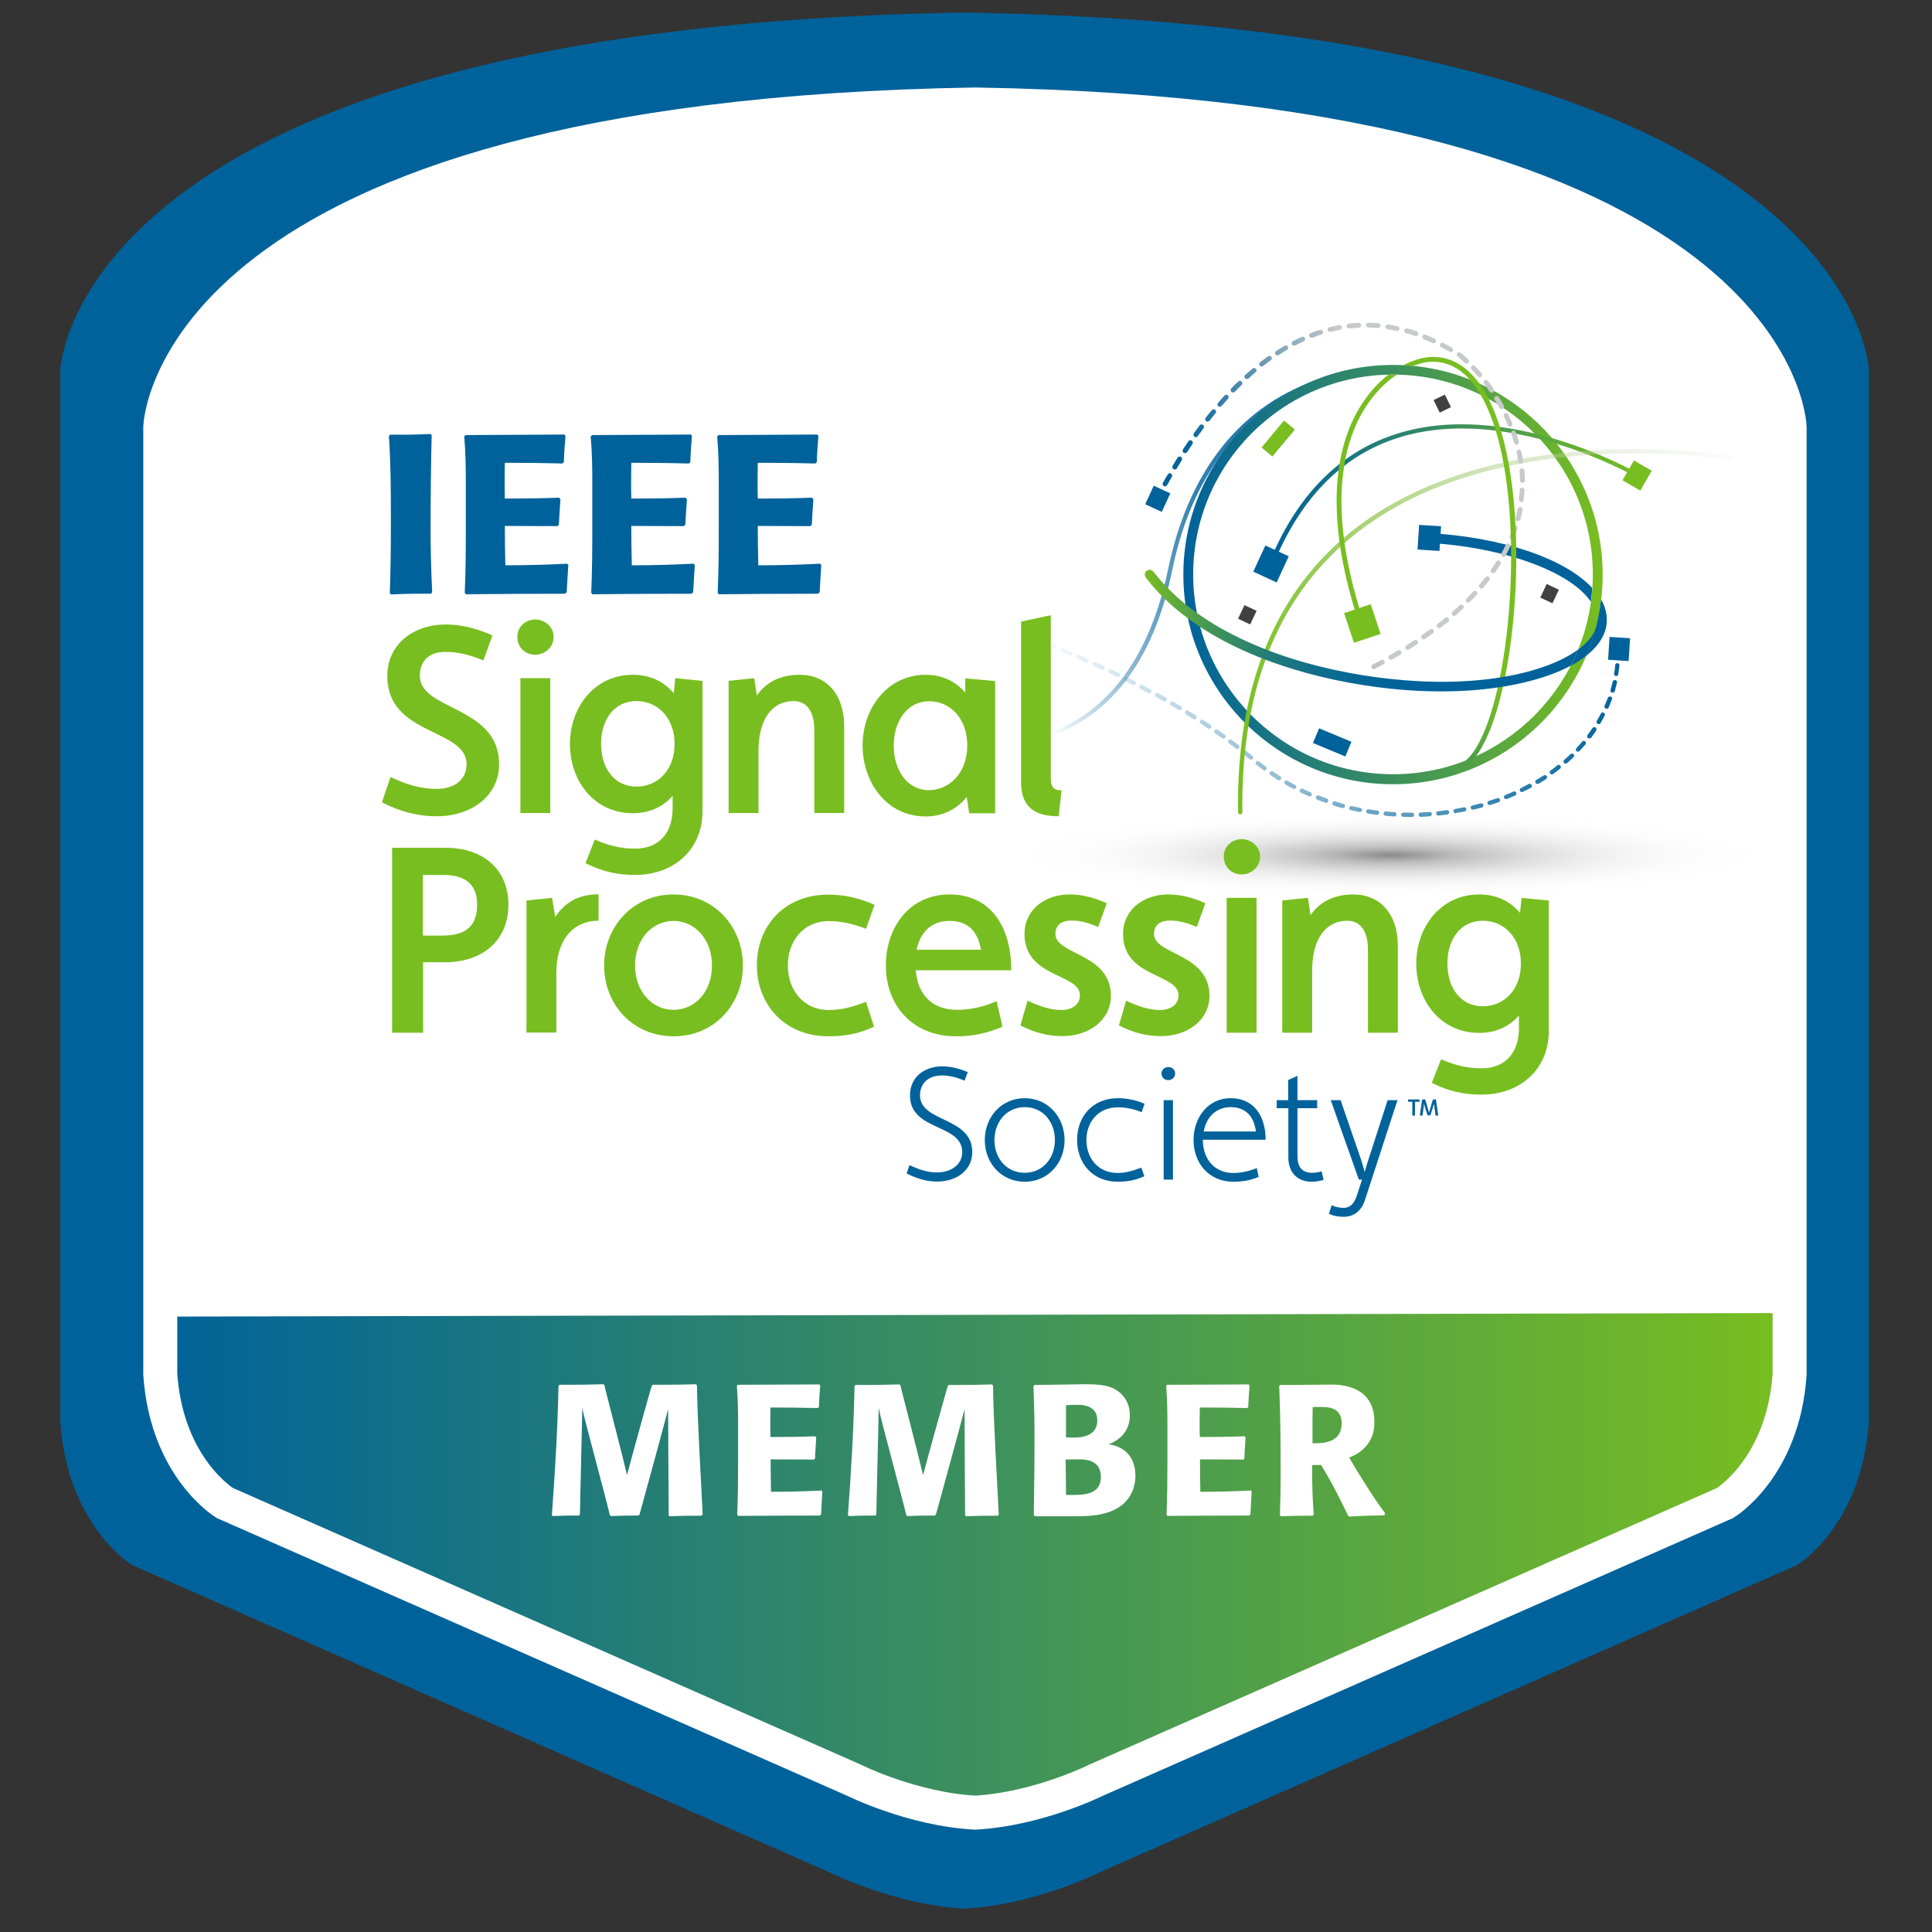 <?xml version="1.0" encoding="utf-8"?>
<!-- Generator: Adobe Illustrator 27.1.1, SVG Export Plug-In . SVG Version: 6.00 Build 0)  -->
<svg version="1.1" xmlns="http://www.w3.org/2000/svg" xmlns:xlink="http://www.w3.org/1999/xlink" x="0px" y="0px"
	 viewBox="0 0 1080 1080" style="enable-background:new 0 0 1080 1080;" xml:space="preserve">
<rect x="0" y="0" width="1080" height="1080" fill="#333333" stroke="none"/>
<style type="text/css">
	.st0{fill:#00629B;}
	.st1{fill:#FFFFFF;}
	.st2{fill:#78BE20;}
	.st3{fill:none;}
	.st4{fill:url(#SVGID_00000080194581359163702860000005947032219294383500_);}
	.st5{fill:url(#SVGID_00000129187821444869909920000004892432916526095492_);}
	.st6{fill:url(#SVGID_00000162316464785679500460000000198639829746531202_);}
	.st7{opacity:0.5;fill:url(#SVGID_00000159459714064360224900000014006838061500679327_);}
	.st8{fill:url(#SVGID_00000163039190181447226950000004744116656222344598_);}
	.st9{fill:#414042;}
	.st10{fill:url(#SVGID_00000085228491305999460940000009198522922907570366_);}
	.st11{fill:url(#SVGID_00000164472806400414567560000005890005607906875066_);}
	.st12{fill:url(#SVGID_00000017508917305974334800000016215460829299223482_);}
	.st13{fill:url(#SVGID_00000091009370858464251510000017450898421834725025_);}
	.st14{fill:url(#SVGID_00000041272399605173935190000014740989218293678520_);}
	.st15{fill:url(#SVGID_00000124847580674805594480000011130809971194577081_);}
	.st16{fill:url(#SVGID_00000156563983151163326910000010173032287607942079_);}
	.st17{fill:url(#SVGID_00000153665959806793914020000006080684521399316871_);}
	.st18{fill:url(#SVGID_00000020391529486647498020000009153592503235764659_);}
	.st19{fill:url(#SVGID_00000145741226900571260250000002150203047968118404_);}
	.st20{fill:url(#SVGID_00000120546454460374270700000006831247760564466863_);}
	.st21{fill:url(#SVGID_00000023265558488762319680000007225569268106606988_);}
	.st22{fill:url(#SVGID_00000093169698956731929170000007902326291061766589_);}
	.st23{fill:none;stroke:#FFFFFF;stroke-width:19;stroke-miterlimit:10;}
</style>
<g id="Layer_1">
	<path class="st0" d="M538.7,7c500,8,506,200,506,200v588c-4,58-40,79.8-40,79.8l-390.3,172c0,0-36.4,18.2-75.7,20.2h1
		c-39.3-2-75.7-20.2-75.7-20.2l-390.3-172c0,0-36-21.8-40-79.8V207c0,0,6-192,506-200H538.7z"/>
	<g>
		<defs>
			<path id="SVGID_1_" d="M538.3,53.5c452.4,7.2,457.9,181,457.9,181v532.1c-3.6,52.5-36.2,72.2-36.2,72.2L606.8,994.3
				c0,0-32.9,16.5-68.5,18.3h0.9c-35.6-1.8-68.5-18.3-68.5-18.3L117.6,838.7c0,0-32.6-19.7-36.2-72.2V234.4c0,0,5.4-173.7,457.9-181
				H538.3z"/>
		</defs>
		<clipPath id="SVGID_00000087393489637704429620000003301594260223596442_">
			<use xlink:href="#SVGID_1_"  style="overflow:visible;"/>
		</clipPath>
	</g>
	<path class="st1" d="M545.3,55.4c450.4,7.2,455.8,180.2,455.8,180.2v529.7c-3.6,52.3-36.1,71.9-36.1,71.9L613.5,992.1
		c0,0-32.8,16.4-68.2,18.2h0.9c-35.4-1.8-68.2-18.2-68.2-18.2L126.5,837.2c0,0-32.5-19.6-36.1-71.9V235.6c0,0,5.4-173,455.8-180.2
		H545.3z"/>
	<g>
		
			<rect x="898.7" y="357.1" transform="matrix(-6.394842e-02 0.998 -0.998 -6.394842e-02 1325.078 -517.293)" class="st0" width="12.8" height="11.5"/>
		
			<rect x="908.8" y="260.1" transform="matrix(-0.5 0.866 -0.866 -0.5 1602.985 -393.808)" class="st2" width="12.8" height="11.5"/>
		<path class="st3" d="M892.6,348.5c-0.2,0.9-0.4,1.9-0.7,2.8C892.3,350.4,892.5,349.4,892.6,348.5z"/>
		<g>
			
				<linearGradient id="SVGID_00000072974826136280196560000009106570370123423882_" gradientUnits="userSpaceOnUse" x1="639.959" y1="317.101" x2="898.25" y2="317.101">
				<stop  offset="0" style="stop-color:#78BE20"/>
				<stop  offset="6.368811e-02" style="stop-color:#5FAB3A"/>
				<stop  offset="0.165" style="stop-color:#3D915D"/>
				<stop  offset="0.269" style="stop-color:#227C78"/>
				<stop  offset="0.373" style="stop-color:#0F6E8C"/>
				<stop  offset="0.478" style="stop-color:#046597"/>
				<stop  offset="0.587" style="stop-color:#00629B"/>
				<stop  offset="1" style="stop-color:#00629B"/>
			</linearGradient>
			<path style="fill:url(#SVGID_00000072974826136280196560000009106570370123423882_);" d="M797.4,297.9c-1.5-0.1-2.8,1.1-2.9,2.6
				c-0.1,1.5,1.1,2.8,2.6,2.9c43.7,2.3,81.1,16.3,92.2,33c0.3-2.5,0.6-5.1,0.8-7.7C875,312.4,839.9,300.1,797.4,297.9z"/>
			
				<linearGradient id="SVGID_00000016072709117769342210000004571298133362252428_" gradientUnits="userSpaceOnUse" x1="547.726" y1="311.252" x2="778.815" y2="311.252">
				<stop  offset="0.17" style="stop-color:#00629B;stop-opacity:0"/>
				<stop  offset="0.521" style="stop-color:#00629B;stop-opacity:0.8"/>
				<stop  offset="1" style="stop-color:#00629B"/>
			</linearGradient>
			<path style="fill:url(#SVGID_00000016072709117769342210000004571298133362252428_);" d="M557.9,416.6c-5.6,0-9-0.6-9.2-0.6
				c-0.6-0.1-1.1-0.7-1-1.4c0.1-0.7,0.7-1.1,1.4-1c0.2,0,20.6,3.5,43.5-6.5c30.3-13.2,51.1-44,60.4-89c7-34.1,25.1-79.4,71.5-101
				c27.8-13,52.9-11.2,53.2-11.2c0.7,0,1.2,0.6,1.1,1.3c-0.1,0.7-0.6,1.2-1.3,1.1c-0.3,0-24.9-1.7-52.1,11
				c-25.1,11.7-57.6,38.5-70.1,99.3C637.1,407.6,580.2,416.6,557.9,416.6z"/>
			
				<linearGradient id="SVGID_00000181784255542198606030000013824643129633636000_" gradientUnits="userSpaceOnUse" x1="661.529" y1="321.18" x2="895.888" y2="321.18">
				<stop  offset="0" style="stop-color:#00629B"/>
				<stop  offset="1" style="stop-color:#78BE20"/>
			</linearGradient>
			<path style="fill:url(#SVGID_00000181784255542198606030000013824643129633636000_);" d="M778.7,438.4
				c-64.6,0-117.2-52.6-117.2-117.2S714.1,204,778.7,204s117.2,52.6,117.2,117.2S843.3,438.4,778.7,438.4z M778.7,209.4
				c-61.6,0-111.7,50.1-111.7,111.7s50.1,111.7,111.7,111.7c61.6,0,111.7-50.1,111.7-111.7S840.3,209.4,778.7,209.4z"/>
			
				<radialGradient id="SVGID_00000016795434174420095760000015913254887594408089_" cx="-2966.345" cy="1240.212" r="52.345" gradientTransform="matrix(4.385 0 0 0.491 13784.475 -130.917)" gradientUnits="userSpaceOnUse">
				<stop  offset="0" style="stop-color:#181818"/>
				<stop  offset="0.142" style="stop-color:#717171"/>
				<stop  offset="0.213" style="stop-color:#848484;stop-opacity:0.918"/>
				<stop  offset="0.392" style="stop-color:#B0B0B0;stop-opacity:0.709"/>
				<stop  offset="0.565" style="stop-color:#D2D2D2;stop-opacity:0.508"/>
				<stop  offset="0.728" style="stop-color:#EBEBEB;stop-opacity:0.317"/>
				<stop  offset="0.877" style="stop-color:#FAFAFA;stop-opacity:0.143"/>
				<stop  offset="1" style="stop-color:#FFFFFF;stop-opacity:0"/>
			</radialGradient>
			
				<ellipse style="opacity:0.5;fill:url(#SVGID_00000016795434174420095760000015913254887594408089_);" cx="776.8" cy="477.9" rx="229.5" ry="25.7"/>
			
				<linearGradient id="SVGID_00000051367476118101423600000008228971781136891821_" gradientUnits="userSpaceOnUse" x1="709.224" y1="277.054" x2="916.372" y2="277.054">
				<stop  offset="0" style="stop-color:#00629B"/>
				<stop  offset="1" style="stop-color:#78BE20"/>
			</linearGradient>
			<path style="fill:url(#SVGID_00000051367476118101423600000008228971781136891821_);" d="M710.4,316.8c-0.1,0-0.3,0-0.4-0.1
				c-0.6-0.2-0.9-0.9-0.7-1.6c15-37.2,38.4-61.4,69.4-71.9c62.7-21.4,136.4,21.1,137.1,21.5c0.6,0.3,0.8,1.1,0.4,1.6
				c-0.3,0.6-1.1,0.8-1.6,0.4c-0.7-0.4-73.4-42.3-135.1-21.3c-30.3,10.3-53.1,34.1-67.9,70.6C711.3,316.6,710.9,316.8,710.4,316.8z"
				/>
			
				<rect x="702.6" y="307.7" transform="matrix(-0.42 0.908 -0.908 -0.42 1294.908 -197.747)" class="st0" width="16.1" height="14.4"/>
			
				<rect x="862.2" y="327.9" transform="matrix(-0.426 0.905 -0.905 -0.426 1535.45 -310.962)" class="st9" width="8.4" height="7.5"/>
			
				<rect x="693.2" y="339.8" transform="matrix(-0.426 0.905 -0.905 -0.426 1305.269 -141.136)" class="st9" width="8.4" height="7.5"/>
			
				<rect x="802.4" y="222" transform="matrix(0.436 0.9 -0.9 0.436 657.649 -598.378)" class="st9" width="7.8" height="7"/>
			
				<rect x="753" y="340.8" transform="matrix(0.315 0.949 -0.949 0.315 852.47 -484.181)" class="st2" width="17.5" height="15.7"/>
			
				<rect x="704.7" y="240.8" transform="matrix(0.64 -0.768 0.768 0.64 69.266 637.237)" class="st2" width="19.6" height="7.9"/>
			
				<rect x="735.5" y="410.4" transform="matrix(0.923 0.384 -0.384 0.923 216.099 -254.1)" class="st0" width="19.6" height="8.9"/>
			
				<linearGradient id="SVGID_00000109722056628004170440000004040855849852840336_" gradientUnits="userSpaceOnUse" x1="574.339" y1="406.028" x2="905.849" y2="406.028">
				<stop  offset="0" style="stop-color:#00629B;stop-opacity:0"/>
				<stop  offset="1" style="stop-color:#00629B"/>
			</linearGradient>
			<path style="fill:url(#SVGID_00000109722056628004170440000004040855849852840336_);" d="M788.8,456.7c-1.5,0-2.9,0-4.4-0.1
				c-0.7,0-1.2-0.6-1.2-1.2c0-0.7,0.5-1.1,1.3-1.2c1.4,0,2.9,0.1,4.3,0.1l0.5,0c0,0,0,0,0,0c0.7,0,1.2,0.5,1.2,1.2
				c0,0.7-0.5,1.2-1.2,1.2L788.8,456.7z M794.2,456.6c-0.7,0-1.2-0.5-1.2-1.2c0-0.7,0.5-1.2,1.2-1.2c1.6-0.1,3.2-0.1,4.9-0.3
				c0.7-0.1,1.3,0.4,1.3,1.1c0,0.7-0.5,1.2-1.1,1.3C797.6,456.5,795.9,456.5,794.2,456.6C794.3,456.6,794.2,456.6,794.2,456.6z
				 M779.5,456.4C779.5,456.4,779.5,456.4,779.5,456.4c-1.7-0.1-3.4-0.2-5-0.4c-0.7-0.1-1.2-0.6-1.1-1.3c0.1-0.7,0.7-1.1,1.3-1.1
				c1.6,0.2,3.2,0.3,4.8,0.4c0.7,0,1.2,0.6,1.1,1.3C780.7,455.9,780.2,456.4,779.5,456.4z M804,455.9c-0.6,0-1.1-0.5-1.2-1.1
				c-0.1-0.7,0.4-1.2,1.1-1.3c1.6-0.2,3.2-0.4,4.8-0.6c0.7-0.1,1.3,0.4,1.4,1c0.1,0.7-0.4,1.3-1,1.4c-1.6,0.2-3.3,0.4-4.9,0.6
				C804.1,455.9,804.1,455.9,804,455.9z M769.8,455.5c-0.1,0-0.1,0-0.2,0c-1.6-0.2-3.3-0.4-4.9-0.7c-0.7-0.1-1.1-0.7-1-1.4
				c0.1-0.7,0.8-1.1,1.4-1c1.6,0.3,3.2,0.5,4.8,0.7c0.7,0.1,1.1,0.7,1.1,1.3C770.9,455,770.4,455.5,769.8,455.5z M813.7,454.6
				c-0.6,0-1.1-0.4-1.2-1c-0.1-0.7,0.3-1.3,1-1.4c1.6-0.3,3.2-0.6,4.8-0.9c0.7-0.1,1.3,0.3,1.4,0.9c0.1,0.6-0.3,1.3-0.9,1.4
				c-1.6,0.3-3.2,0.6-4.9,0.9C813.9,454.6,813.8,454.6,813.7,454.6z M760.1,453.9c-0.1,0-0.2,0-0.2,0c-1.6-0.3-3.2-0.7-4.8-1
				c-0.7-0.2-1.1-0.8-0.9-1.4c0.2-0.6,0.8-1,1.5-0.9c1.6,0.4,3.2,0.7,4.7,1c0.7,0.1,1.1,0.8,1,1.4
				C761.2,453.5,760.7,453.9,760.1,453.9z M823.3,452.6c-0.6,0-1.1-0.4-1.2-0.9c-0.2-0.6,0.2-1.3,0.9-1.4c1.6-0.4,3.1-0.8,4.7-1.2
				c0.7-0.2,1.3,0.2,1.5,0.8c0.2,0.6-0.2,1.3-0.8,1.5c-1.6,0.4-3.2,0.9-4.8,1.2C823.5,452.6,823.4,452.6,823.3,452.6z M750.6,451.7
				c-0.1,0-0.2,0-0.3,0c-1.6-0.4-3.2-0.9-4.7-1.4c-0.6-0.2-1-0.9-0.8-1.5c0.2-0.6,0.9-1,1.5-0.8c1.5,0.5,3.1,0.9,4.7,1.4
				c0.7,0.2,1,0.8,0.8,1.5C751.7,451.3,751.2,451.7,750.6,451.7z M832.7,450c-0.5,0-1-0.3-1.2-0.8c-0.2-0.6,0.1-1.3,0.8-1.5
				c1.5-0.5,3.1-1,4.6-1.5c0.6-0.2,1.3,0.1,1.6,0.7c0.2,0.6-0.1,1.3-0.7,1.5c-1.5,0.5-3.1,1.1-4.7,1.6C833,450,832.8,450,832.7,450z
				 M741.3,448.8c-0.1,0-0.3,0-0.4-0.1c-1.5-0.5-3.1-1.1-4.6-1.7c-0.6-0.2-0.9-0.9-0.7-1.6c0.2-0.6,1-0.9,1.6-0.7
				c1.5,0.6,3,1.1,4.5,1.7c0.6,0.2,1,0.9,0.7,1.5C742.3,448.5,741.8,448.8,741.3,448.8z M841.9,446.7c-0.5,0-0.9-0.3-1.1-0.7
				c-0.3-0.6,0-1.3,0.7-1.6c1.5-0.6,3-1.2,4.5-1.9c0.6-0.3,1.3,0,1.6,0.6c0.3,0.6,0,1.3-0.6,1.6c-1.5,0.7-3,1.3-4.5,1.9
				C842.2,446.7,842.1,446.7,841.9,446.7z M732.2,445.2c-0.2,0-0.3,0-0.5-0.1c-1.5-0.7-3-1.3-4.5-2c-0.6-0.3-0.9-1-0.6-1.6
				c0.3-0.6,1-0.8,1.6-0.6c1.5,0.7,2.9,1.4,4.4,2c0.6,0.3,0.9,1,0.6,1.6C733.1,445,732.7,445.2,732.2,445.2z M850.8,442.8
				c-0.4,0-0.9-0.2-1.1-0.7c-0.3-0.6-0.1-1.3,0.5-1.6c1.5-0.7,2.9-1.4,4.3-2.2c0.6-0.3,1.3-0.1,1.7,0.5c0.3,0.6,0.1,1.3-0.5,1.6
				c-1.4,0.8-2.9,1.5-4.4,2.2C851.2,442.8,851,442.8,850.8,442.8z M723.4,441c-0.2,0-0.4,0-0.6-0.1c-1.4-0.8-2.9-1.5-4.3-2.4
				c-0.6-0.3-0.8-1.1-0.4-1.6c0.3-0.6,1.1-0.8,1.7-0.4c1.4,0.8,2.8,1.6,4.2,2.3c0.6,0.3,0.8,1,0.5,1.6
				C724.3,440.8,723.8,441,723.4,441z M859.4,438.2c-0.4,0-0.8-0.2-1-0.6c-0.4-0.6-0.2-1.3,0.4-1.6c1.4-0.8,2.7-1.7,4.1-2.5
				c0.6-0.4,1.3-0.2,1.7,0.3c0.4,0.5,0.2,1.3-0.3,1.7c-1.4,0.9-2.8,1.8-4.2,2.6C859.8,438.1,859.6,438.2,859.4,438.2z M715,436.2
				c-0.2,0-0.5-0.1-0.7-0.2c-1.4-0.9-2.8-1.8-4.1-2.7c-0.6-0.4-0.7-1.1-0.3-1.7c0.4-0.5,1.1-0.7,1.7-0.3c1.3,0.9,2.7,1.8,4,2.6
				c0.6,0.4,0.7,1.1,0.4,1.7C715.8,436,715.4,436.2,715,436.2z M867.5,432.9c-0.4,0-0.7-0.2-1-0.5c-0.4-0.5-0.3-1.3,0.3-1.7
				c1.3-0.9,2.6-1.9,3.8-2.9c0.5-0.4,1.3-0.3,1.7,0.2c0.4,0.5,0.3,1.3-0.2,1.7c-1.3,1-2.6,2-3.9,3
				C868,432.8,867.8,432.9,867.5,432.9z M706.9,430.7c-0.3,0-0.5-0.1-0.7-0.2c-1.3-1-2.6-2-3.9-3c-0.5-0.4-0.6-1.2-0.2-1.7
				c0.4-0.5,1.2-0.6,1.7-0.2c1.3,1,2.5,2,3.8,2.9c0.5,0.4,0.7,1.1,0.2,1.7C707.6,430.6,707.3,430.7,706.9,430.7z M875.2,426.9
				c-0.3,0-0.7-0.1-0.9-0.4c-0.4-0.5-0.4-1.2,0.1-1.7c1.2-1.1,2.4-2.1,3.5-3.2c0.5-0.5,1.3-0.5,1.7,0c0.5,0.5,0.5,1.2,0,1.7
				c-1.2,1.1-2.4,2.2-3.6,3.3C875.7,426.8,875.4,426.9,875.2,426.9z M699.3,424.7c-0.3,0-0.6-0.1-0.8-0.3c-1.2-1-2.5-2-3.7-3
				c-0.5-0.4-0.6-1.2-0.2-1.7c0.4-0.5,1.2-0.6,1.7-0.2c1.3,1,2.5,2,3.8,3.1c0.5,0.4,0.6,1.2,0.1,1.7
				C700,424.6,699.7,424.7,699.3,424.7z M882.1,420.2c-0.3,0-0.6-0.1-0.8-0.3c-0.5-0.4-0.5-1.2-0.1-1.7c1.1-1.2,2.2-2.3,3.2-3.6
				c0.4-0.5,1.2-0.6,1.7-0.2c0.5,0.4,0.6,1.2,0.2,1.7c-1.1,1.2-2.1,2.5-3.3,3.7C882.8,420,882.5,420.2,882.1,420.2z M691.7,418.7
				c-0.3,0-0.5-0.1-0.8-0.3c-1.3-1-2.6-1.9-3.9-2.9c-0.5-0.4-0.6-1.1-0.2-1.7c0.4-0.5,1.2-0.6,1.7-0.2c1.3,1,2.6,1.9,3.9,2.9
				c0.5,0.4,0.6,1.2,0.2,1.7C692.4,418.5,692.1,418.7,691.7,418.7z M683.9,412.9c-0.3,0-0.5-0.1-0.7-0.2c-1.3-0.9-2.6-1.9-4-2.8
				c-0.6-0.4-0.7-1.1-0.3-1.7c0.4-0.5,1.2-0.7,1.7-0.3c1.3,0.9,2.7,1.9,4,2.8c0.5,0.4,0.7,1.1,0.3,1.7
				C684.6,412.7,684.2,412.9,683.9,412.9z M888.4,412.8c-0.3,0-0.5-0.1-0.7-0.2c-0.5-0.4-0.7-1.1-0.3-1.7c1-1.3,1.9-2.6,2.8-3.9
				c0.4-0.6,1.1-0.7,1.7-0.3c0.6,0.4,0.7,1.1,0.4,1.7c-0.9,1.4-1.9,2.7-2.8,4C889.1,412.6,888.8,412.8,888.4,412.8z M675.9,407.4
				c-0.2,0-0.5-0.1-0.7-0.2c-1.3-0.9-2.7-1.8-4-2.7c-0.6-0.4-0.7-1.1-0.3-1.7c0.4-0.6,1.1-0.7,1.7-0.3c1.4,0.9,2.7,1.8,4.1,2.7
				c0.6,0.4,0.7,1.1,0.3,1.7C676.6,407.2,676.3,407.4,675.9,407.4z M893.7,404.8c-0.2,0-0.4-0.1-0.6-0.2c-0.6-0.3-0.8-1.1-0.5-1.6
				c0.8-1.4,1.6-2.7,2.3-4.1c0.3-0.6,1-0.8,1.6-0.5c0.6,0.3,0.8,1,0.5,1.6c-0.7,1.4-1.5,2.9-2.3,4.3
				C894.6,404.6,894.2,404.8,893.7,404.8z M667.7,402.1c-0.2,0-0.5-0.1-0.7-0.2c-1.4-0.9-2.7-1.7-4.1-2.6c-0.6-0.4-0.7-1.1-0.4-1.6
				c0.4-0.6,1.1-0.7,1.7-0.4c1.4,0.8,2.8,1.7,4.2,2.6c0.6,0.4,0.7,1.1,0.4,1.7C668.5,401.9,668.1,402.1,667.7,402.1z M659.4,397
				c-0.2,0-0.4-0.1-0.6-0.2c-1.4-0.8-2.8-1.6-4.2-2.5c-0.6-0.3-0.8-1.1-0.4-1.6c0.3-0.6,1.1-0.8,1.7-0.4c1.4,0.8,2.8,1.6,4.2,2.5
				c0.6,0.3,0.8,1.1,0.4,1.6C660.2,396.8,659.8,397,659.4,397z M898.1,396.2c-0.2,0-0.3,0-0.5-0.1c-0.6-0.3-0.9-1-0.6-1.6
				c0.6-1.4,1.2-2.9,1.8-4.4c0.2-0.6,0.9-0.9,1.6-0.7c0.6,0.2,1,0.9,0.7,1.5c-0.6,1.5-1.2,3-1.8,4.5
				C899,396,898.6,396.2,898.1,396.2z M651,392.2c-0.2,0-0.4-0.1-0.6-0.2c-1.4-0.8-2.8-1.6-4.2-2.4c-0.6-0.3-0.8-1.1-0.5-1.6
				c0.3-0.6,1.1-0.8,1.7-0.5c1.4,0.8,2.8,1.6,4.3,2.4c0.6,0.3,0.8,1.1,0.5,1.6C651.8,391.9,651.4,392.2,651,392.2z M642.4,387.5
				c-0.2,0-0.4,0-0.6-0.1c-1.4-0.8-2.9-1.5-4.3-2.3c-0.6-0.3-0.8-1-0.5-1.6c0.3-0.6,1.1-0.8,1.7-0.5c1.4,0.7,2.9,1.5,4.3,2.3
				c0.6,0.3,0.8,1,0.5,1.6C643.3,387.2,642.9,387.5,642.4,387.5z M901.4,387.2c-0.1,0-0.2,0-0.3,0c-0.6-0.2-1-0.8-0.8-1.5
				c0.4-1.5,0.8-3,1.2-4.6c0.2-0.6,0.8-1.1,1.5-0.9c0.7,0.1,1.1,0.8,0.9,1.4c-0.4,1.6-0.8,3.2-1.2,4.7
				C902.4,386.9,901.9,387.2,901.4,387.2z M633.8,383c-0.2,0-0.4,0-0.6-0.1c-1.5-0.7-2.9-1.5-4.3-2.2c-0.6-0.3-0.8-1-0.5-1.6
				c0.3-0.6,1-0.8,1.6-0.5c1.4,0.7,2.9,1.4,4.4,2.2c0.6,0.3,0.8,1,0.5,1.6C634.7,382.7,634.2,383,633.8,383z M625.1,378.6
				c-0.2,0-0.4,0-0.5-0.1c-1.5-0.7-2.9-1.4-4.4-2.1c-0.6-0.3-0.9-1-0.6-1.6c0.3-0.6,1-0.8,1.6-0.6c1.4,0.7,2.9,1.4,4.4,2.1
				c0.6,0.3,0.9,1,0.6,1.6C625.9,378.4,625.5,378.6,625.1,378.6z M903.5,377.9c-0.1,0-0.1,0-0.2,0c-0.7-0.1-1.1-0.7-1-1.4
				c0.3-1.5,0.5-3.1,0.6-4.7c0.1-0.7,0.6-1.1,1.3-1.1c0.7,0.1,1.2,0.7,1.1,1.3c-0.2,1.6-0.4,3.2-0.7,4.8
				C904.7,377.5,904.1,377.9,903.5,377.9z M616.2,374.5c-0.2,0-0.4,0-0.5-0.1c-1.5-0.7-3-1.4-4.4-2c-0.6-0.3-0.9-1-0.6-1.6
				c0.3-0.6,1-0.9,1.6-0.6c1.5,0.7,2.9,1.3,4.5,2c0.6,0.3,0.9,1,0.6,1.6C617.1,374.2,616.7,374.5,616.2,374.5z M607.3,370.4
				c-0.2,0-0.3,0-0.5-0.1c-1.5-0.7-3-1.3-4.5-1.9c-0.6-0.3-0.9-1-0.6-1.6c0.3-0.6,1-0.9,1.6-0.6c1.5,0.6,3,1.3,4.5,2
				c0.6,0.3,0.9,1,0.6,1.6C608.3,370.2,607.8,370.4,607.3,370.4z M904.6,368.4C904.5,368.4,904.5,368.4,904.6,368.4
				c-0.7,0-1.3-0.6-1.2-1.3c0-0.6,0-1.2,0.1-1.8c0-0.6,0.6-1.2,1.2-1.2c0,0,0,0,0,0c0.7,0,1.2,0.6,1.2,1.2c0,0.6,0,1.2-0.1,1.8
				C905.8,367.9,905.2,368.4,904.6,368.4z M598.4,366.6c-0.2,0-0.3,0-0.5-0.1c-1.6-0.7-3.1-1.3-4.5-1.9c-0.6-0.3-0.9-1-0.7-1.6
				c0.3-0.6,1-0.9,1.6-0.6c1.4,0.6,3,1.2,4.5,1.9c0.6,0.3,0.9,1,0.6,1.6C599.3,366.3,598.8,366.6,598.4,366.6z M589.3,362.9
				c-0.2,0-0.3,0-0.5-0.1c-1.6-0.7-3.2-1.2-4.5-1.8c-0.6-0.2-0.9-0.9-0.7-1.6c0.2-0.6,1-0.9,1.6-0.7c1.4,0.5,2.9,1.1,4.6,1.8
				c0.6,0.2,0.9,0.9,0.7,1.6C590.3,362.6,589.8,362.9,589.3,362.9z M580.2,359.4c-0.1,0-0.3,0-0.4-0.1c-2.9-1.1-4.6-1.6-4.6-1.6
				c-0.6-0.2-1-0.9-0.8-1.5c0.2-0.6,0.9-1,1.6-0.7c0,0,1.7,0.6,4.6,1.7c0.6,0.2,1,0.9,0.7,1.5C581.1,359.1,580.7,359.4,580.2,359.4z
				"/>
			
				<linearGradient id="SVGID_00000167370228556349705000000000069227609648913024_" gradientUnits="userSpaceOnUse" x1="692.037" y1="353.136" x2="969.272" y2="353.136">
				<stop  offset="0" style="stop-color:#78BE20"/>
				<stop  offset="1" style="stop-color:#DDDDDE;stop-opacity:0.1"/>
			</linearGradient>
			<path style="fill:url(#SVGID_00000167370228556349705000000000069227609648913024_);" d="M693.3,455.2c-0.7,0-1.2-0.5-1.2-1.2
				c-1-67.5,19.1-119.3,59.6-153.8c80.3-68.4,215.2-45.6,216.6-45.3c0.7,0.1,1.1,0.7,1,1.4c-0.1,0.7-0.7,1.1-1.4,1
				c-1.3-0.2-135.2-22.9-214.6,44.8c-40,34-59.7,85.2-58.8,152C694.5,454.7,693.9,455.2,693.3,455.2
				C693.3,455.2,693.3,455.2,693.3,455.2z"/>
			
				<rect x="792.1" y="294.4" transform="matrix(-6.394842e-02 0.998 -0.998 -6.394842e-02 1150.035 -477.487)" class="st0" width="13.8" height="12.3"/>
			
				<linearGradient id="SVGID_00000099637103649061924500000017607953508731249078_" gradientUnits="userSpaceOnUse" x1="244.73" y1="-371.339" x2="439.932" y2="-367.035" gradientTransform="matrix(1.103 0.191 0.191 1.189 379.029 634.249)">
				<stop  offset="0.39" style="stop-color:#00629B"/>
				<stop  offset="0.843" style="stop-color:#C8C9CA"/>
				<stop  offset="1" style="stop-color:#C8C9CA"/>
			</linearGradient>
			<path style="fill:url(#SVGID_00000099637103649061924500000017607953508731249078_);" d="M768,374c-0.5,0-1-0.3-1.2-0.7
				c-0.3-0.7-0.1-1.5,0.6-1.8c1.6-0.8,3.2-1.7,4.7-2.5c0.7-0.4,1.5-0.1,1.8,0.5c0.4,0.7,0.1,1.5-0.5,1.8c-1.6,0.9-3.2,1.7-4.8,2.5
				C768.4,373.9,768.2,374,768,374z M777.5,368.8c-0.5,0-0.9-0.2-1.2-0.7c-0.4-0.6-0.1-1.5,0.5-1.8c1.6-0.9,3.1-1.8,4.6-2.7
				c0.6-0.4,1.5-0.2,1.9,0.5c0.4,0.6,0.2,1.5-0.5,1.9c-1.5,0.9-3.1,1.8-4.7,2.7C777.9,368.8,777.7,368.8,777.5,368.8z M786.8,363.3
				c-0.5,0-0.9-0.2-1.1-0.6c-0.4-0.6-0.2-1.5,0.4-1.9c1.5-1,3.1-1.9,4.5-2.9c0.6-0.4,1.5-0.2,1.9,0.4c0.4,0.6,0.2,1.5-0.4,1.9
				c-1.5,1-3,1.9-4.6,2.9C787.3,363.3,787,363.3,786.8,363.3z M795.8,357.4c-0.4,0-0.9-0.2-1.1-0.6c-0.4-0.6-0.3-1.5,0.3-1.9
				c1.5-1,3-2.1,4.4-3.1c0.6-0.4,1.4-0.3,1.9,0.3c0.4,0.6,0.3,1.4-0.3,1.9c-1.4,1-2.9,2.1-4.4,3.1
				C796.3,357.3,796.1,357.4,795.8,357.4z M804.5,351.1c-0.4,0-0.8-0.2-1.1-0.5c-0.5-0.6-0.3-1.4,0.3-1.9c1.4-1.1,2.8-2.2,4.2-3.3
				c0.6-0.5,1.4-0.4,1.9,0.2c0.5,0.6,0.4,1.4-0.2,1.9c-1.4,1.1-2.8,2.3-4.3,3.4C805.1,351,804.8,351.1,804.5,351.1z M812.9,344.3
				c-0.4,0-0.8-0.2-1-0.5c-0.5-0.6-0.4-1.4,0.1-1.9c1.4-1.2,2.7-2.4,4-3.6c0.5-0.5,1.4-0.5,1.9,0.1c0.5,0.5,0.5,1.4-0.1,1.9
				c-1.3,1.2-2.7,2.4-4,3.6C813.5,344.1,813.2,344.3,812.9,344.3z M820.8,336.9c-0.3,0-0.7-0.1-1-0.4c-0.5-0.5-0.5-1.4,0-1.9
				c1.3-1.3,2.5-2.6,3.7-3.9c0.5-0.5,1.4-0.6,1.9-0.1c0.5,0.5,0.6,1.4,0.1,1.9c-1.2,1.3-2.5,2.6-3.8,3.9
				C821.5,336.8,821.1,336.9,820.8,336.9z M828.1,329c-0.3,0-0.6-0.1-0.9-0.3c-0.6-0.5-0.6-1.3-0.2-1.9c1.2-1.4,2.3-2.8,3.4-4.1
				c0.5-0.6,1.3-0.7,1.9-0.2c0.6,0.5,0.7,1.3,0.2,1.9c-1.1,1.4-2.2,2.8-3.4,4.2C828.9,328.8,828.5,329,828.1,329z M834.7,320.4
				c-0.3,0-0.5-0.1-0.8-0.2c-0.6-0.4-0.8-1.3-0.3-1.9c1-1.5,2-3,2.9-4.4c0.4-0.6,1.2-0.8,1.9-0.4c0.6,0.4,0.8,1.2,0.4,1.9
				c-1,1.5-2,3-3,4.6C835.6,320.2,835.2,320.4,834.7,320.4z M840.5,311.3c-0.2,0-0.4-0.1-0.7-0.2c-0.7-0.4-0.9-1.2-0.5-1.8
				c0.9-1.6,1.7-3.2,2.4-4.7c0.3-0.7,1.1-1,1.8-0.6c0.7,0.3,1,1.1,0.6,1.8c-0.8,1.6-1.6,3.3-2.5,4.9
				C841.4,311,840.9,311.3,840.5,311.3z M845.1,301.6c-0.2,0-0.3,0-0.5-0.1c-0.7-0.3-1-1.1-0.7-1.8c0.7-1.6,1.3-3.3,1.8-5
				c0.2-0.7,1-1.1,1.7-0.9c0.7,0.2,1.1,1,0.9,1.7c-0.6,1.7-1.2,3.5-1.9,5.1C846.2,301.2,845.7,301.6,845.1,301.6z M848.5,291.3
				c-0.1,0-0.2,0-0.3,0c-0.7-0.2-1.2-0.9-1-1.6c0.4-1.7,0.8-3.5,1.2-5.2c0.1-0.7,0.9-1.2,1.6-1.1c0.7,0.1,1.2,0.8,1.1,1.6
				c-0.3,1.8-0.7,3.6-1.2,5.4C849.7,290.9,849.1,291.3,848.5,291.3z M850.5,280.7c-0.1,0-0.1,0-0.2,0c-0.7-0.1-1.3-0.8-1.2-1.5
				c0.2-1.8,0.4-3.5,0.4-5.3c0-0.7,0.6-1.3,1.4-1.3c0.7,0,1.3,0.7,1.3,1.4c-0.1,1.8-0.2,3.7-0.5,5.5
				C851.8,280.2,851.2,280.7,850.5,280.7z M646.9,280c-0.2,0-0.4,0-0.6-0.2c-0.7-0.3-0.9-1.2-0.6-1.8l1.8-3.4
				c0.4-0.7,1.2-0.9,1.8-0.6c0.7,0.4,0.9,1.2,0.6,1.8l-1.8,3.4C647.8,279.7,647.4,280,646.9,280z M651.3,271.9
				c-0.2,0-0.4-0.1-0.7-0.2c-0.7-0.4-0.9-1.2-0.5-1.8c0.8-1.5,1.7-3.1,2.7-4.7c0.4-0.6,1.2-0.9,1.8-0.5c0.6,0.4,0.9,1.2,0.5,1.8
				c-1,1.7-1.8,3.2-2.7,4.7C652.2,271.6,651.7,271.9,651.3,271.9z M851,269.9c-0.7,0-1.3-0.6-1.3-1.3c0-1.8-0.1-3.5-0.3-5.3
				c-0.1-0.7,0.5-1.4,1.2-1.5c0.7-0.1,1.4,0.5,1.5,1.2c0.2,1.8,0.3,3.7,0.3,5.5C852.4,269.3,851.8,269.9,851,269.9
				C851,269.9,851,269.9,851,269.9z M656.7,262.5c-0.2,0-0.5-0.1-0.7-0.2c-0.6-0.4-0.8-1.2-0.5-1.9c0.9-1.5,1.8-3,2.8-4.6
				c0.4-0.6,1.2-0.8,1.9-0.4c0.6,0.4,0.8,1.2,0.4,1.9c-1,1.6-1.9,3.1-2.8,4.6C657.6,262.3,657.1,262.5,656.7,262.5z M850.1,259.2
				c-0.7,0-1.2-0.5-1.3-1.1c-0.3-1.7-0.6-3.5-1-5.2c-0.2-0.7,0.3-1.5,1-1.6c0.7-0.2,1.4,0.3,1.6,1c0.4,1.8,0.7,3.6,1,5.4
				c0.1,0.7-0.4,1.4-1.1,1.5C850.2,259.2,850.1,259.2,850.1,259.2z M662.4,253.3c-0.3,0-0.5-0.1-0.7-0.2c-0.6-0.4-0.8-1.2-0.4-1.9
				c1-1.5,2-3,3-4.5c0.4-0.6,1.3-0.8,1.9-0.4c0.6,0.4,0.8,1.3,0.4,1.9c-1,1.5-2,3-3,4.5C663.3,253.1,662.9,253.3,662.4,253.3z
				 M847.7,248.6c-0.6,0-1.1-0.4-1.3-1c-0.5-1.7-1-3.4-1.6-5.1c-0.2-0.7,0.1-1.5,0.8-1.7c0.7-0.3,1.5,0.1,1.7,0.8
				c0.6,1.7,1.2,3.5,1.7,5.2c0.2,0.7-0.2,1.5-0.9,1.7C848,248.6,847.9,248.6,847.7,248.6z M668.5,244.4c-0.3,0-0.5-0.1-0.8-0.3
				c-0.6-0.4-0.7-1.3-0.3-1.9c1-1.5,2.1-2.9,3.2-4.4c0.4-0.6,1.3-0.7,1.9-0.3c0.6,0.4,0.7,1.3,0.3,1.9c-1.1,1.5-2.1,2.9-3.2,4.3
				C669.4,244.2,668.9,244.4,668.5,244.4z M844.1,238.5c-0.5,0-1-0.3-1.2-0.8c-0.7-1.7-1.4-3.3-2.2-4.9c-0.3-0.7,0-1.5,0.6-1.8
				c0.7-0.3,1.5,0,1.8,0.6c0.8,1.6,1.5,3.3,2.2,5c0.3,0.7,0,1.5-0.7,1.8C844.5,238.4,844.3,238.5,844.1,238.5z M675,235.7
				c-0.3,0-0.6-0.1-0.8-0.3c-0.6-0.5-0.7-1.3-0.2-1.9c1.1-1.4,2.2-2.8,3.4-4.2c0.5-0.6,1.3-0.7,1.9-0.2s0.7,1.3,0.2,1.9
				c-1.1,1.4-2.3,2.8-3.4,4.2C675.8,235.5,675.4,235.7,675,235.7z M839.4,228.7c-0.5,0-0.9-0.3-1.2-0.7c-0.9-1.6-1.8-3.1-2.7-4.6
				c-0.4-0.6-0.2-1.5,0.4-1.9c0.6-0.4,1.5-0.2,1.9,0.4c0.9,1.5,1.9,3.1,2.8,4.7c0.4,0.7,0.1,1.5-0.5,1.8
				C839.9,228.7,839.7,228.7,839.4,228.7z M681.9,227.4c-0.3,0-0.6-0.1-0.9-0.3c-0.6-0.5-0.6-1.3-0.1-1.9c1.2-1.4,2.4-2.7,3.6-4.1
				c0.5-0.5,1.4-0.6,1.9-0.1c0.5,0.5,0.6,1.4,0.1,1.9c-1.2,1.3-2.4,2.7-3.6,4C682.6,227.2,682.2,227.4,681.9,227.4z M833.8,219.5
				c-0.4,0-0.8-0.2-1.1-0.6c-1-1.5-2.1-2.9-3.1-4.3c-0.5-0.6-0.3-1.4,0.3-1.9c0.6-0.5,1.4-0.3,1.9,0.3c1.1,1.4,2.2,2.9,3.2,4.4
				c0.4,0.6,0.3,1.5-0.3,1.9C834.3,219.5,834,219.5,833.8,219.5z M689.2,219.4c-0.3,0-0.7-0.1-0.9-0.4c-0.5-0.5-0.5-1.4,0-1.9
				c1.3-1.3,2.5-2.6,3.9-3.8c0.5-0.5,1.4-0.5,1.9,0c0.5,0.5,0.5,1.4,0,1.9c-1.3,1.2-2.6,2.5-3.8,3.8
				C689.9,219.3,689.5,219.4,689.2,219.4z M697,211.9c-0.4,0-0.7-0.1-1-0.4c-0.5-0.6-0.5-1.4,0.1-1.9c1.3-1.2,2.7-2.4,4.1-3.6
				c0.6-0.5,1.4-0.4,1.9,0.2c0.5,0.6,0.4,1.4-0.2,1.9c-1.4,1.2-2.7,2.3-4,3.5C697.6,211.8,697.3,211.9,697,211.9z M827.2,211
				c-0.4,0-0.8-0.2-1-0.5c-1.2-1.4-2.4-2.7-3.6-4c-0.5-0.5-0.5-1.4,0-1.9c0.5-0.5,1.4-0.5,1.9,0c1.2,1.3,2.5,2.6,3.7,4.1
				c0.5,0.6,0.4,1.4-0.1,1.9C827.8,210.9,827.5,211,827.2,211z M705.3,204.9c-0.4,0-0.8-0.2-1.1-0.5c-0.5-0.6-0.4-1.4,0.2-1.9
				c1.4-1.1,2.9-2.2,4.4-3.3c0.6-0.4,1.4-0.3,1.9,0.3c0.4,0.6,0.3,1.5-0.3,1.9c-1.5,1-2.9,2.1-4.3,3.2
				C705.8,204.8,705.5,204.9,705.3,204.9z M819.7,203.2c-0.3,0-0.7-0.1-0.9-0.4c-1.3-1.2-2.7-2.4-4-3.5c-0.6-0.5-0.7-1.3-0.2-1.9
				c0.5-0.6,1.3-0.7,1.9-0.2c1.4,1.1,2.8,2.3,4.2,3.6c0.5,0.5,0.6,1.4,0.1,1.9C820.4,203.1,820.1,203.2,819.7,203.2z M714.1,198.7
				c-0.4,0-0.9-0.2-1.1-0.6c-0.4-0.6-0.2-1.5,0.4-1.9c1.5-1,3.1-1.9,4.7-2.9c0.7-0.4,1.5-0.2,1.8,0.5c0.4,0.6,0.2,1.5-0.5,1.8
				c-1.5,0.9-3.1,1.8-4.5,2.8C714.6,198.6,714.3,198.7,714.1,198.7z M811,196.8c-0.2,0-0.5-0.1-0.7-0.2c-1.6-0.9-3.1-1.7-4.7-2.5
				c-0.7-0.3-0.9-1.2-0.6-1.8c0.3-0.7,1.2-0.9,1.8-0.6c1.6,0.8,3.2,1.7,4.8,2.6c0.6,0.4,0.9,1.2,0.5,1.8
				C811.9,196.6,811.5,196.8,811,196.8z M723.4,193.2c-0.5,0-1-0.3-1.2-0.7c-0.3-0.7-0.1-1.5,0.6-1.8c1.6-0.8,3.3-1.6,4.9-2.4
				c0.7-0.3,1.5,0,1.8,0.7c0.3,0.7,0,1.5-0.7,1.8c-1.6,0.7-3.2,1.5-4.8,2.3C723.8,193.2,723.6,193.2,723.4,193.2z M801.4,191.9
				c-0.2,0-0.4,0-0.6-0.1c-1.6-0.8-3.3-1.5-4.9-2.1c-0.7-0.3-1-1.1-0.8-1.8c0.3-0.7,1.1-1,1.8-0.8c1.7,0.7,3.3,1.4,5,2.2
				c0.7,0.3,1,1.1,0.7,1.8C802.4,191.6,801.9,191.9,801.4,191.9z M733.2,188.8c-0.5,0-1.1-0.3-1.3-0.9c-0.3-0.7,0.1-1.5,0.8-1.7
				c1.7-0.7,3.4-1.3,5.2-1.8c0.7-0.2,1.5,0.2,1.7,0.9c0.2,0.7-0.2,1.5-0.9,1.7c-1.7,0.5-3.4,1.1-5,1.8
				C733.6,188.8,733.4,188.8,733.2,188.8z M791.4,187.9c-0.1,0-0.3,0-0.4-0.1c-1.7-0.6-3.4-1.1-5.1-1.6c-0.7-0.2-1.1-0.9-0.9-1.7
				c0.2-0.7,0.9-1.1,1.7-0.9c1.7,0.5,3.5,1,5.2,1.6c0.7,0.2,1.1,1,0.8,1.7C792.5,187.6,791.9,187.9,791.4,187.9z M743.5,185.5
				c-0.6,0-1.2-0.4-1.3-1c-0.2-0.7,0.3-1.5,1-1.6c1.8-0.4,3.6-0.8,5.4-1.2c0.7-0.1,1.4,0.4,1.6,1.1c0.1,0.7-0.4,1.4-1.1,1.6
				c-1.7,0.3-3.5,0.7-5.2,1.1C743.7,185.5,743.6,185.5,743.5,185.5z M781,185c-0.1,0-0.2,0-0.3,0c-1.8-0.4-3.5-0.7-5.2-1
				c-0.7-0.1-1.2-0.8-1.1-1.5c0.1-0.7,0.8-1.2,1.5-1.1c1.8,0.3,3.6,0.6,5.4,1c0.7,0.2,1.2,0.9,1,1.6C782.2,184.6,781.6,185,781,185z
				 M754.1,183.6c-0.7,0-1.3-0.5-1.3-1.2c-0.1-0.7,0.4-1.4,1.2-1.5c1.8-0.2,3.7-0.4,5.5-0.4c0.7,0,1.4,0.5,1.4,1.3
				c0,0.7-0.5,1.4-1.3,1.4c-1.8,0.1-3.5,0.2-5.3,0.4C754.2,183.6,754.2,183.6,754.1,183.6z M770.3,183.4c0,0-0.1,0-0.1,0
				c-1.8-0.2-3.6-0.3-5.3-0.3c-0.7,0-1.3-0.6-1.3-1.4c0-0.7,0.7-1.4,1.4-1.3c1.8,0,3.6,0.1,5.5,0.3c0.7,0.1,1.3,0.7,1.2,1.5
				C771.6,182.9,771,183.4,770.3,183.4z"/>
			
				<rect x="641.6" y="273.5" transform="matrix(-0.42 0.908 -0.908 -0.42 1172.037 -191.899)" class="st0" width="11.4" height="10.2"/>
			<g>
				
					<linearGradient id="SVGID_00000101099323187256435710000016192153204125250218_" gradientUnits="userSpaceOnUse" x1="749.079" y1="415.293" x2="753.776" y2="360.733">
					<stop  offset="0" style="stop-color:#509F48"/>
					<stop  offset="0.111" style="stop-color:#5AA73E"/>
					<stop  offset="0.368" style="stop-color:#6BB42D"/>
					<stop  offset="0.649" style="stop-color:#75BC23"/>
					<stop  offset="0.998" style="stop-color:#78BE20"/>
				</linearGradient>
				<path style="fill:url(#SVGID_00000101099323187256435710000016192153204125250218_);" d="M763.8,222.2
					c-13.8,18.7-26,54.5-6.4,119c0.2,0.7,1,1.1,1.7,0.9c0.7-0.2,1.1-1,0.9-1.7c-19.3-63.5-7.4-98.4,6-116.6
					c4.5-6.1,9.6-10.9,14.8-14.3c-1.6,0-3.1,0-4.7,0C771.8,212.8,767.6,217,763.8,222.2z"/>
				
					<linearGradient id="SVGID_00000120553863901308260230000012986911284184638080_" gradientUnits="userSpaceOnUse" x1="802.715" y1="419.911" x2="807.412" y2="365.35">
					<stop  offset="0" style="stop-color:#509F48"/>
					<stop  offset="0.111" style="stop-color:#5AA73E"/>
					<stop  offset="0.368" style="stop-color:#6BB42D"/>
					<stop  offset="0.649" style="stop-color:#75BC23"/>
					<stop  offset="0.998" style="stop-color:#78BE20"/>
				</linearGradient>
				<path style="fill:url(#SVGID_00000120553863901308260230000012986911284184638080_);" d="M840.7,246.8
					c-7.8-31-21.6-47.3-39.8-47.3c-4.7,0-10.5,1.6-16.6,4.7c1.9,0.1,3.7,0.2,5.6,0.4c4-1.6,7.8-2.4,11-2.4
					c21.2,0,31.9,24.6,37.1,45.3c15.4,60.8,2.8,166.4-21.3,179.5c-0.7,0.4-0.9,1.2-0.6,1.9c0.2,0.5,0.7,0.7,1.2,0.7
					c0.2,0,0.4-0.1,0.6-0.2C843.5,415.6,856.6,309.8,840.7,246.8z"/>
			</g>
			<g>
				<path class="st0" d="M508.4,651.3c5.1,2.4,10.1,4.1,15.3,4.1c8.2,0,14.2-4.6,14.2-11.3c0-16.2-29.2-11.6-29.2-31.7
					c0-11.3,9.3-16.3,17.8-16.3c5,0,9.7,1.2,14.5,3.2l-1.8,4.8c-4.3-1.8-8.2-2.9-12.7-2.9c-7.8,0-12.2,4.6-12.2,11.1
					c0,15.3,29.2,11.8,29.2,31.7c0,10-8.5,16.5-19.7,16.5c-5.7,0-11.2-1.6-17-4.5L508.4,651.3z"/>
				<path class="st0" d="M550.5,637.3c0-12.8,9.2-23.4,22.3-23.4s22.3,10.6,22.3,23.4s-9.2,23.3-22.3,23.3S550.5,650.1,550.5,637.3z
					 M589.7,637.3c0-10.1-6.6-18.4-16.9-18.4c-10.1,0-16.9,8.3-16.9,18.4s6.7,18.3,16.9,18.3C583,655.6,589.7,647.3,589.7,637.3z"/>
				<path class="st0" d="M639.7,657.5c-4.9,2.3-9.8,3.1-14.8,3.1c-14.4,0-22.8-10.6-22.8-23.4c0-12.7,8.4-23.3,22.8-23.3
					c5,0,10,1,14.9,3.1l-1.6,4.7c-4.5-1.8-8.9-2.7-13.3-2.7c-11.5,0-17.6,8.8-17.6,18.3c0,9.6,6.1,18.4,17.5,18.4
					c4.5,0,8.8-1.3,13.2-3L639.7,657.5z"/>
				<path class="st0" d="M653.1,596.5c2.1,0,3.8,1.5,3.8,3.6c0,2.1-1.7,3.7-3.8,3.7c-2.2,0-3.8-1.6-3.8-3.7
					C649.3,598.1,650.9,596.5,653.1,596.5z M650.5,615h5.2v44.4h-5.2V615z"/>
				<path class="st0" d="M703.6,657.9c-4.8,2-9.3,2.7-14.2,2.7c-13.7,0-22.2-10.5-22.2-23.3c0-12.9,8.4-23.4,20.6-23.4
					c13.9,0,19.7,10.9,19.7,23.2h-35.1c0,10.5,6.2,18.6,17,18.6c4.5,0,8.8-1,13.2-2.7L703.6,657.9z M702.1,632.5
					c-1.3-9.4-6.6-13.6-14.2-13.6c-7,0-13.3,4.4-15,13.6H702.1z"/>
				<path class="st0" d="M720.1,619.5h-6.4V615h6.4v-11.3l5.2-2.3V615h11v4.5h-11v26.9c0,5.9,2.5,9.2,8.3,9.2c1.7,0,3.5-0.3,5.2-0.8
					l1.1,4.8c-2.2,0.6-4.5,1-6.7,1c-7.4,0-13-4.6-13-13.6V619.5z"/>
				<path class="st0" d="M751.1,675.2c3.3,0,5.7-2,7.3-6.6l3-9.2h-1.8L743.9,615h5.5l11.3,32.8c0.6,1.9,1.5,4.8,2.2,7.4
					c0.6-2.5,1.5-5.4,2.2-7.4l10.6-32.8h5.5l-18.2,55.9c-2.1,6.4-6.6,9.3-11.8,9.3c-2.8,0-5.6-0.4-8.3-1.7l1.5-4.8
					C746.6,674.8,748.9,675.2,751.1,675.2z"/>
			</g>
			<g>
				<g>
					<path class="st0" d="M240.9,331.9h-10.3c-2.4,0-12.1,0.4-12.1,0.4l-0.6-0.8c0.4-11.7,0.6-23.3,0.6-35v-8.8
						c0-14.6-0.1-29.3-1.1-43.9l0.6-0.8h8.7c4.2,0,11.4-0.3,14.1-0.4l0.5,0.8c-0.4,17.2-0.6,34.6-0.6,52c0,12,0.3,23.9,0.9,35.7
						L240.9,331.9z"/>
					<path class="st0" d="M317.7,315.8c-0.4,5.2-0.6,10.6-0.9,15.3l-1,0.8c-18.4,0-36.9,0.1-55.4,0.3l-0.6-0.9
						c0.5-11.6,0.6-23.1,0.6-34.8v-26c0-8.9-0.1-17.7-0.9-26.5l0.8-0.8c13.7,0,46.9-0.3,55.2-0.3l0.6,0.8c-0.4,5.2-0.8,9.7-0.9,14.6
						l-0.8,0.8c-10.8-0.3-21.5-0.4-32.2-0.4c0,2.4-0.1,5.8-0.1,9.3c0,4,0,8.1,0.1,10.7c10.2,0,20.3-0.1,30.3-0.5l0.8,0.9
						c-0.4,4.8-0.6,9.4-0.9,14.2l-0.8,0.8c-18.5-0.1-29.4-0.1-29.4-0.1c0,7.4,0.1,14.7,0.3,22c11.6,0,23-0.3,34.5-0.9L317.7,315.8z"
						/>
					<path class="st0" d="M388.4,315.8c-0.4,5.2-0.6,10.6-0.9,15.3l-1,0.8c-18.4,0-36.9,0.1-55.4,0.3l-0.6-0.9
						c0.5-11.6,0.6-23.1,0.6-34.8v-26c0-8.9-0.1-17.7-0.9-26.5l0.8-0.8c13.7,0,46.9-0.3,55.2-0.3l0.6,0.8c-0.4,5.2-0.8,9.7-0.9,14.6
						l-0.8,0.8c-10.8-0.3-21.5-0.4-32.2-0.4c0,2.4-0.1,5.8-0.1,9.3c0,4,0,8.1,0.1,10.7c10.2,0,20.3-0.1,30.3-0.5l0.8,0.9
						c-0.4,4.8-0.6,9.4-0.9,14.2l-0.8,0.8c-18.5-0.1-29.4-0.1-29.4-0.1c0,7.4,0.1,14.7,0.3,22c11.6,0,23-0.3,34.5-0.9L388.4,315.8z"
						/>
					<path class="st0" d="M459.1,315.8c-0.4,5.2-0.6,10.6-0.9,15.3l-1,0.8c-18.4,0-36.9,0.1-55.4,0.3l-0.6-0.9
						c0.5-11.6,0.6-23.1,0.6-34.8v-26c0-8.9-0.1-17.7-0.9-26.5l0.8-0.8c13.7,0,46.9-0.3,55.2-0.3l0.6,0.8c-0.4,5.2-0.8,9.7-0.9,14.6
						l-0.8,0.8c-10.8-0.3-21.5-0.4-32.2-0.4c0,2.4-0.1,5.8-0.1,9.3c0,4,0,8.1,0.1,10.7c10.2,0,20.3-0.1,30.3-0.5l0.8,0.9
						c-0.4,4.8-0.6,9.4-0.9,14.2l-0.8,0.8c-18.5-0.1-29.4-0.1-29.4-0.1c0,7.4,0.1,14.7,0.3,22c11.6,0,23-0.3,34.5-0.9L459.1,315.8z"
						/>
				</g>
			</g>
			<g>
				<g>
					<path class="st2" d="M218.3,434.3c8.5,4.2,16.9,6.7,25.8,6.7c10.3,0,16.7-5.5,16.7-13.7c0-20.4-44.3-15.7-44.3-49.4
						c0-18.2,15.2-28.8,32.5-28.8c9.3,0,17.3,2.2,26.3,6.1l-5.1,14c-7.3-3-13.9-4.8-21.2-4.8c-9.6,0-14.3,5.5-14.3,13.4
						c0,19.6,44.3,16.6,44.3,49.4c0,17.6-15.4,29.1-34.9,29.1c-10.4,0-20.3-2.5-30.6-7.8L218.3,434.3z"/>
					<path class="st2" d="M299.2,346.3c5.2,0,10.3,4,10.3,9.7c0,5.7-4.8,10-10.3,10c-5.8,0-10-4.3-10-10
						C289.2,350.3,293.8,346.3,299.2,346.3z M290.9,379.1h16.7v75.4h-16.7V379.1z"/>
					<path class="st2" d="M332.5,469.3c7.5,3.4,14.8,5.1,22.5,5.1c14,0,21-9.4,21-22.5v-7c-5.4,6.1-12.8,9.7-22.2,9.7
						c-21.8,0-35.2-18.2-35.2-38.7c0-20.4,13.6-38.7,35.2-38.7c9.7,0,17.5,3.9,22.8,10.3l0.9-8.4l15.2,1.5v73
						c0,20.9-15.5,35.5-37.8,35.5c-9.4,0-18.2-1.8-27.6-6.6L332.5,469.3z M377.1,415.8c0-14.5-9.4-23.9-21.3-23.9
						c-12.4,0-19.8,10.3-19.8,23.9c0,13.4,7.2,23.9,19.8,23.9C367,439.7,377.1,431.2,377.1,415.8z"/>
					<path class="st2" d="M407.3,380.6l14.3-1.5l1.5,9.7c5.4-7.8,13.6-11.6,23.9-11.6c15.1,0,24.9,11,24.9,28.8v48.5h-16.7v-46.3
						c0-9.4-3.4-16.3-11.6-16.3c-12.1,0-19.6,10.3-19.6,27.8v34.8h-16.7V380.6z"/>
					<path class="st2" d="M540.4,445.5c-5.4,6.7-13.1,10.9-23,10.9c-21.8,0-35.2-19.1-35.2-39.7c0-20.9,14-39.5,35.2-39.5
						c9.3,0,16.7,3.7,22.2,9.9v-7.9l16.7,1.5v73.9h-14.5L540.4,445.5z M540.7,416.6c0-14.8-9.4-24.6-21.3-24.6
						c-12.1,0-19.8,10.9-19.8,24.8c0,13.3,7.2,24.9,19.8,24.9C530.5,441.6,540.7,432.4,540.7,416.6z"/>
					<path class="st2" d="M570.7,347.5l16.7-3.6v91.3c0,4.6,1.6,6.6,6,6.6l-1.6,14.5c-12.7,0-21-4.6-21-19V347.5z"/>
					<path class="st2" d="M219.1,473.9h30c20.3,0,35.1,11.5,35.1,31.9c0,20.4-15.1,32.1-35.2,32.1h-12.5v39.4h-17.3V473.9z
						 M247.3,523c14.8,0,19.4-6.9,19.4-17.2c0-10.6-5.5-16.7-19-16.7h-11.3V523H247.3z"/>
					<path class="st2" d="M294.3,503.4l14.3-1.5l1.8,10.7c4.9-7.6,12.5-12.7,24.2-12.7v14.8c-15.2,0-23.6,11.9-23.6,29.1v33.4h-16.7
						V503.4z"/>
					<path class="st2" d="M337.7,539.7c0-21.3,15.8-39.7,38.8-39.7c23,0,38.8,18.4,38.8,39.7c0,21.3-15.5,39.6-38.8,39.6
						C353.2,579.2,337.7,561,337.7,539.7z M398,539.7c0-14.8-9.7-24.9-21.5-24.9c-11.8,0-21.5,10.1-21.5,24.9
						c0,14.6,9.6,24.8,21.5,24.8C388.6,564.5,398,554.3,398,539.7z"/>
					<path class="st2" d="M488.6,573.9c-8.7,4.2-17,5.4-25.5,5.4c-24.9,0-40-18.2-40-39.7c0-21.5,14.9-39.5,40-39.5
						c8.8,0,17.2,1.9,25.8,5.7l-4.8,13.4c-6.9-2.7-13.7-4.3-20.7-4.3c-14.6,0-23,11.5-23,24.8c0,13.4,8.4,24.9,23,24.9
						c7,0,13.7-1.8,20.7-4.6L488.6,573.9z"/>
					<path class="st2" d="M560.4,573.9c-8.5,3.7-16.4,5.4-25.8,5.4c-25.2,0-39.4-17.9-39.4-39.6c0-21.5,13.4-39.7,35.5-39.7
						c23.1,0,34.6,17.9,34.6,42.4h-53.4c1,12.1,7.8,22.1,23.1,22.1c8.1,0,14.8-1.8,22.1-4.8L560.4,573.9z M548.4,530.9
						c-2.4-13-9.7-16.1-17.8-16.1c-7.9,0-15.7,4.2-18.2,16.1H548.4z"/>
					<path class="st2" d="M574.4,559.4c6.6,3,12.5,5.2,19,5.2c6.3,0,10.3-3.4,10.3-8.2c0-12.4-31-9.6-31-34.3
						c0-13.7,11.6-22.1,25.1-22.1c7.3,0,13.9,1.8,20.9,4.9l-4.8,13.3c-5.1-2.2-9.7-3.6-14.9-3.6c-6.3,0-9,3-9,7.5
						c0,11.8,31,10.7,31,34.6c0,13.4-12.1,22.5-27,22.5c-7.9,0-15.5-1.8-23.6-6L574.4,559.4z"/>
					<path class="st2" d="M629.5,559.4c6.6,3,12.5,5.2,19,5.2c6.3,0,10.3-3.4,10.3-8.2c0-12.4-31-9.6-31-34.3
						c0-13.7,11.6-22.1,25.1-22.1c7.3,0,13.9,1.8,20.9,4.9l-4.8,13.3c-5.1-2.2-9.7-3.6-14.9-3.6c-6.3,0-9,3-9,7.5
						c0,11.8,31,10.7,31,34.6c0,13.4-12.1,22.5-27,22.5c-7.9,0-15.5-1.8-23.6-6L629.5,559.4z"/>
					<path class="st2" d="M694.1,469.1c5.2,0,10.3,4,10.3,9.7c0,5.7-4.8,10-10.3,10c-5.8,0-10-4.3-10-10
						C684.1,473.1,688.7,469.1,694.1,469.1z M685.7,501.9h16.7v75.4h-16.7V501.9z"/>
					<path class="st2" d="M716.8,503.4l14.3-1.5l1.5,9.7c5.4-7.8,13.6-11.6,23.9-11.6c15.1,0,24.9,11,24.9,28.8v48.5h-16.7V531
						c0-9.4-3.4-16.3-11.6-16.3c-12.1,0-19.6,10.3-19.6,27.8v34.8h-16.7V503.4z"/>
					<path class="st2" d="M805.6,592.1c7.5,3.4,14.8,5.1,22.5,5.1c14,0,21-9.4,21-22.5v-7c-5.4,6.1-12.8,9.7-22.2,9.7
						c-21.8,0-35.2-18.2-35.2-38.7c0-20.4,13.6-38.7,35.2-38.7c9.7,0,17.5,3.9,22.8,10.3l0.9-8.4l15.2,1.5v73
						c0,20.9-15.5,35.5-37.8,35.5c-9.4,0-18.2-1.8-27.6-6.6L805.6,592.1z M850.2,538.6c0-14.5-9.4-23.9-21.3-23.9
						c-12.4,0-19.8,10.3-19.8,23.9c0,13.4,7.2,23.9,19.8,23.9C840.1,562.5,850.2,554,850.2,538.6z"/>
				</g>
			</g>
			<path class="st3" d="M805.7,386.6c-4.2,0-8.5-0.1-12.9-0.3c-39.1-2-86.8-12.7-122-35.8c12.9,47.5,56.3,82.5,107.8,82.5
				c43.3,0,80.8-24.7,99.4-60.8c-3.7,2-7.9,3.8-12.6,5.5C849,383.5,828.1,386.6,805.7,386.6z"/>
			<path class="st3" d="M797.2,303.3c-1.5-0.1-2.7-1.4-2.6-2.9c0.1-1.5,1.4-2.7,2.9-2.6c42.4,2.2,77.6,14.5,92.7,30.7
				c0.2-2.5,0.3-4.9,0.3-7.5c0-61.6-50.1-111.7-111.7-111.7c-61.6,0-111.7,50.1-111.7,111.7c0,7.3,0.7,14.5,2.1,21.4
				c34.6,24.8,83.9,36.1,124.1,38.2c26.5,1.4,51.5-1.6,70.5-8.3c7.6-2.7,13.8-5.9,18.6-9.4c3.4-8.5,5.9-17.5,7.2-26.8
				C878.2,319.7,840.8,305.6,797.2,303.3z"/>
			
				<linearGradient id="SVGID_00000127021817377515334890000008967726774482310029_" gradientUnits="userSpaceOnUse" x1="639.959" y1="350.847" x2="898.25" y2="350.847">
				<stop  offset="0" style="stop-color:#78BE20"/>
				<stop  offset="6.368811e-02" style="stop-color:#5FAB3A"/>
				<stop  offset="0.165" style="stop-color:#3D915D"/>
				<stop  offset="0.269" style="stop-color:#227C78"/>
				<stop  offset="0.373" style="stop-color:#0F6E8C"/>
				<stop  offset="0.478" style="stop-color:#046597"/>
				<stop  offset="0.587" style="stop-color:#00629B"/>
				<stop  offset="1" style="stop-color:#00629B"/>
			</linearGradient>
			<path style="fill:url(#SVGID_00000127021817377515334890000008967726774482310029_);" d="M898.2,347.4c0.2-4.2-0.9-8.4-3.2-12.3
				c-0.5,4.5-1.3,9-2.4,13.4c-0.1,0.9-0.4,1.9-0.7,2.8c-1.4,5.2-3.1,10.4-5.2,15.3C893.9,360.9,897.9,354.4,898.2,347.4z"/>
			
				<linearGradient id="SVGID_00000148629907975068131630000011688501592120192900_" gradientUnits="userSpaceOnUse" x1="639.959" y1="332.111" x2="898.25" y2="332.111">
				<stop  offset="0" style="stop-color:#78BE20"/>
				<stop  offset="6.368811e-02" style="stop-color:#5FAB3A"/>
				<stop  offset="0.165" style="stop-color:#3D915D"/>
				<stop  offset="0.269" style="stop-color:#227C78"/>
				<stop  offset="0.373" style="stop-color:#0F6E8C"/>
				<stop  offset="0.478" style="stop-color:#046597"/>
				<stop  offset="0.587" style="stop-color:#00629B"/>
				<stop  offset="1" style="stop-color:#00629B"/>
			</linearGradient>
			<path style="fill:url(#SVGID_00000148629907975068131630000011688501592120192900_);" d="M644.8,319.6c-0.9-1.2-2.6-1.4-3.8-0.5
				c-1.2,0.9-1.4,2.6-0.5,3.8c6.6,8.6,14.6,16.2,23.6,22.8c-0.6-2.6-1-5.3-1.4-7.9C656,332.3,650,326.3,644.8,319.6z"/>
			
				<linearGradient id="SVGID_00000156588764564045692310000014841115378423718817_" gradientUnits="userSpaceOnUse" x1="639.959" y1="364.601" x2="898.25" y2="364.601">
				<stop  offset="0" style="stop-color:#78BE20"/>
				<stop  offset="6.368811e-02" style="stop-color:#5FAB3A"/>
				<stop  offset="0.165" style="stop-color:#3D915D"/>
				<stop  offset="0.269" style="stop-color:#227C78"/>
				<stop  offset="0.373" style="stop-color:#0F6E8C"/>
				<stop  offset="0.478" style="stop-color:#046597"/>
				<stop  offset="0.587" style="stop-color:#00629B"/>
				<stop  offset="1" style="stop-color:#00629B"/>
			</linearGradient>
			<path style="fill:url(#SVGID_00000156588764564045692310000014841115378423718817_);" d="M793.1,380.8
				c-40.2-2.1-89.5-13.4-124.1-38.2c0.5,2.6,1.1,5.3,1.8,7.8c35.2,23.1,82.9,33.8,122,35.8c4.3,0.2,8.6,0.3,12.9,0.3
				c22.4,0,43.2-3.1,59.8-8.9c4.7-1.7,8.9-3.5,12.6-5.5c1.5-2.9,2.9-5.9,4.1-9c-4.8,3.5-11,6.7-18.6,9.4
				C844.7,379.3,819.6,382.2,793.1,380.8z"/>
			
				<linearGradient id="SVGID_00000075120563157857103580000000495285696339659654_" gradientUnits="userSpaceOnUse" x1="639.959" y1="344.108" x2="898.25" y2="344.108">
				<stop  offset="0" style="stop-color:#78BE20"/>
				<stop  offset="6.368811e-02" style="stop-color:#5FAB3A"/>
				<stop  offset="0.165" style="stop-color:#3D915D"/>
				<stop  offset="0.269" style="stop-color:#227C78"/>
				<stop  offset="0.373" style="stop-color:#0F6E8C"/>
				<stop  offset="0.478" style="stop-color:#046597"/>
				<stop  offset="0.587" style="stop-color:#00629B"/>
				<stop  offset="1" style="stop-color:#00629B"/>
			</linearGradient>
			<path style="fill:url(#SVGID_00000075120563157857103580000000495285696339659654_);" d="M669,342.6c-2.2-1.6-4.3-3.2-6.3-4.8
				c0.4,2.7,0.8,5.3,1.4,7.9c2.2,1.6,4.4,3.2,6.7,4.7C670.2,347.9,669.6,345.3,669,342.6z"/>
			
				<linearGradient id="SVGID_00000159448910531619345630000001436481378267891638_" gradientUnits="userSpaceOnUse" x1="639.959" y1="361.726" x2="898.25" y2="361.726">
				<stop  offset="0" style="stop-color:#78BE20"/>
				<stop  offset="6.368811e-02" style="stop-color:#5FAB3A"/>
				<stop  offset="0.165" style="stop-color:#3D915D"/>
				<stop  offset="0.269" style="stop-color:#227C78"/>
				<stop  offset="0.373" style="stop-color:#0F6E8C"/>
				<stop  offset="0.478" style="stop-color:#046597"/>
				<stop  offset="0.587" style="stop-color:#00629B"/>
				<stop  offset="1" style="stop-color:#00629B"/>
			</linearGradient>
			<path style="fill:url(#SVGID_00000159448910531619345630000001436481378267891638_);" d="M882.3,363.1c-1.3,3.1-2.6,6.1-4.1,9
				c3.2-1.7,6.1-3.6,8.6-5.6c2.1-4.9,3.8-10,5.2-15.3C890.5,355.5,887.2,359.5,882.3,363.1z"/>
			<g>
				<path class="st0" d="M789.5,615.9h-2.4v-1.3h6.4v1.3H791v7.7h-1.5V615.9z"/>
				<path class="st0" d="M795,614.6h1.7l1.7,5.8c0.1,0.5,0.3,1.1,0.4,1.7c0.1-0.6,0.3-1.3,0.5-1.7l1.7-5.8h1.7l1.3,9h-1.5l-0.7-5.2
					c-0.1-0.4-0.1-1-0.1-1.6c-0.2,0.6-0.3,1.2-0.5,1.6l-1.6,5.1H798l-1.6-5.1c-0.1-0.4-0.3-1-0.4-1.6c0,0.6-0.1,1.2-0.1,1.6
					l-0.7,5.2h-1.5L795,614.6z"/>
			</g>
		</g>
	</g>
	
		<linearGradient id="SVGID_00000173877785959011954820000014839176290523875767_" gradientUnits="userSpaceOnUse" x1="83.386" y1="874.983" x2="1000.441" y2="874.983">
		<stop  offset="0" style="stop-color:#00629B"/>
		<stop  offset="1" style="stop-color:#78BE20"/>
	</linearGradient>
	<path style="fill:url(#SVGID_00000173877785959011954820000014839176290523875767_);" d="M1000.4,734l-7.5,56
		c-4,58-28.6,50.2-28.6,50.2L612.8,995.1c0,0-28,16.2-67.3,18.2L527,1016c-39.3-2-49.7-20.9-49.7-20.9L195,868c0,0-64-8-100-64
		l-11.6-68"/>
	<g>
		<path class="st1" d="M392.1,847.3h-3.4c-5.4,0-9.1,0.1-14.5,0.3l-0.4-0.6c-0.1-19.5-0.3-46.7-0.3-59.3c-0.8,3.5-15.5,57.3-16,58.9
			l-0.6,0.6H354c-4.7,0-8,0.1-12.5,0.3l-0.6-0.6c-3.2-13.4-14.4-54-15.4-59.8c0,4.2-1.3,54.5-1.3,59.5l-0.6,0.6h-3.3
			c-4.1,0-7.1,0.1-11.3,0.3l-0.5-0.6c1.8-24.1,3.2-47.8,3.7-72.2l0.6-0.6h5.2c7.1,0,12.2-0.1,19.4-0.3l0.5,0.6
			c-0.1,0.4,10,38.8,12.6,50.1c3.2-12.1,13.2-48,13.8-49.8l0.6-0.6h5.2c6.9,0,11.9-0.1,18.9-0.3l0.6,0.6c0.4,23.6,2.1,48.3,3.2,72.2
			L392.1,847.3z"/>
		<path class="st1" d="M459.7,834c-0.3,4.2-0.5,8.7-0.7,12.6l-0.8,0.6c-15.1,0-30.4,0.1-45.6,0.2l-0.5-0.7
			c0.4-9.5,0.5-19.1,0.5-28.7v-21.4c0-7.4-0.1-14.6-0.7-21.9l0.6-0.6c11.3,0,38.6-0.2,45.5-0.2l0.5,0.6c-0.3,4.2-0.6,8-0.7,12
			l-0.6,0.6c-8.9-0.2-17.7-0.3-26.5-0.3c0,2-0.1,4.8-0.1,7.7c0,3.3,0,6.6,0.1,8.8c8.4,0,16.7-0.1,25-0.4l0.6,0.7
			c-0.3,3.9-0.5,7.8-0.7,11.7l-0.6,0.6c-15.2-0.1-24.2-0.1-24.2-0.1c0,6.1,0.1,12.1,0.2,18.1c9.5,0,19-0.2,28.4-0.7L459.7,834z"/>
		<path class="st1" d="M557.8,847.3h-3.4c-5.4,0-9.1,0.1-14.5,0.3l-0.4-0.6c-0.1-19.5-0.3-46.7-0.3-59.3c-0.8,3.5-15.5,57.3-16,58.9
			l-0.6,0.6h-2.9c-4.7,0-8,0.1-12.5,0.3l-0.6-0.6c-3.2-13.4-14.4-54-15.4-59.8c0,4.2-1.3,54.5-1.3,59.5l-0.6,0.6h-3.3
			c-4.1,0-7.1,0.1-11.3,0.3L474,847c1.8-24.1,3.2-47.8,3.7-72.2l0.6-0.6h5.2c7.1,0,12.2-0.1,19.4-0.3l0.5,0.6
			c-0.1,0.4,10,38.8,12.6,50.1c3.2-12.1,13.2-48,13.8-49.8l0.6-0.6h5.2c6.9,0,11.9-0.1,18.9-0.3l0.6,0.6c0.4,23.6,2.1,48.3,3.2,72.2
			L557.8,847.3z"/>
		<path class="st1" d="M577.9,846.9c0.4-26.8,0.4-34.9,0.4-42.9c0-9.7-0.2-19.5-0.6-29.2l0.6-0.6c5,0,24.6-0.4,27.7-0.4
			c9.3,0,15,0.5,20,4.7c2.8,2.4,5.6,6.4,5.6,12.6c0,9.6-6.5,14.3-12,16.3c7.6,0.8,15.1,6,15.1,17.4c0,7.4-3.2,15-11.8,19.2
			c-6.8,3.3-14.5,3.6-21.8,3.6h-22.5L577.9,846.9z M595.9,835.7h3.8c6.4,0,15.7-0.4,15.7-10c0-6.4-3.7-9.9-12-9.9
			c-2.3,0-5.4,0-7.7,0.1C595.8,819.5,595.9,829.1,595.9,835.7z M600.8,803.6c5.3,0,12.6-1.6,12.6-9.6c0-8.5-8.5-8.7-10.8-8.7
			c-2.3,0-4.6,0.1-6.7,0.2v18C595.9,803.5,598.3,803.6,600.8,803.6z"/>
		<path class="st1" d="M699.7,834c-0.3,4.2-0.5,8.7-0.7,12.6l-0.8,0.6c-15.1,0-30.4,0.1-45.6,0.2l-0.5-0.7
			c0.4-9.5,0.5-19.1,0.5-28.7v-21.4c0-7.4-0.1-14.6-0.7-21.9l0.6-0.6c11.3,0,38.6-0.2,45.5-0.2l0.5,0.6c-0.3,4.2-0.6,8-0.7,12
			l-0.6,0.6c-8.9-0.2-17.7-0.3-26.5-0.3c0,2-0.1,4.8-0.1,7.7c0,3.3,0,6.6,0.1,8.8c8.4,0,16.7-0.1,25-0.4l0.6,0.7
			c-0.3,3.9-0.5,7.8-0.7,11.7l-0.6,0.6c-15.2-0.1-24.2-0.1-24.2-0.1c0,6.1,0.1,12.1,0.2,18.1c9.5,0,19-0.2,28.4-0.7L699.7,834z"/>
		<path class="st1" d="M733.8,847.3h-4.1c-5,0-8.6,0.1-13.6,0.3l-0.6-0.6c0.3-10.3,0.4-16.7,0.4-23.1c0-18.1-0.1-31-0.8-49.1
			l0.5-0.6h5.7c5.3,0,15.4-0.2,23-0.2c5,0,24,0.5,24,20.8c0,5.9-1.6,12.4-9.1,17.5c-2.1,1.3-4.3,2.2-5,2.5
			c3.8,6.7,14.8,24.4,20.1,31.1l-0.5,1.2c-7.3,0.1-12.2,0.2-19.4,0.7l-0.8-0.5c-1-2.1-7.7-16.3-14.1-26.7l-1-1.7c-1.9,0-4,0.1-5,0.1
			v4.7c0,8.2,0.3,14.6,0.9,23L733.8,847.3z M733.6,806.8h1.7c6.7,0,14.7-1.6,14.7-11.1c0-9-7.4-9.2-12-9.2c-1.6,0-2.7,0-4.2,0.1
			c-0.1,4.6-0.1,7.7-0.1,12.1V806.8z"/>
	</g>
	<path class="st23" d="M544.6,58.4c450.4,7.2,455.8,180.2,455.8,180.2v529.7c-3.6,52.3-36.1,71.9-36.1,71.9L612.8,995.1
		c0,0-32.8,16.4-68.2,18.2h0.9c-35.4-1.8-68.2-18.2-68.2-18.2L125.7,840.2c0,0-32.5-19.6-36.1-71.9V238.6c0,0,5.4-173,455.8-180.2
		H544.6z"/>
</g>
<g id="Layer_2">
</g>
</svg>
